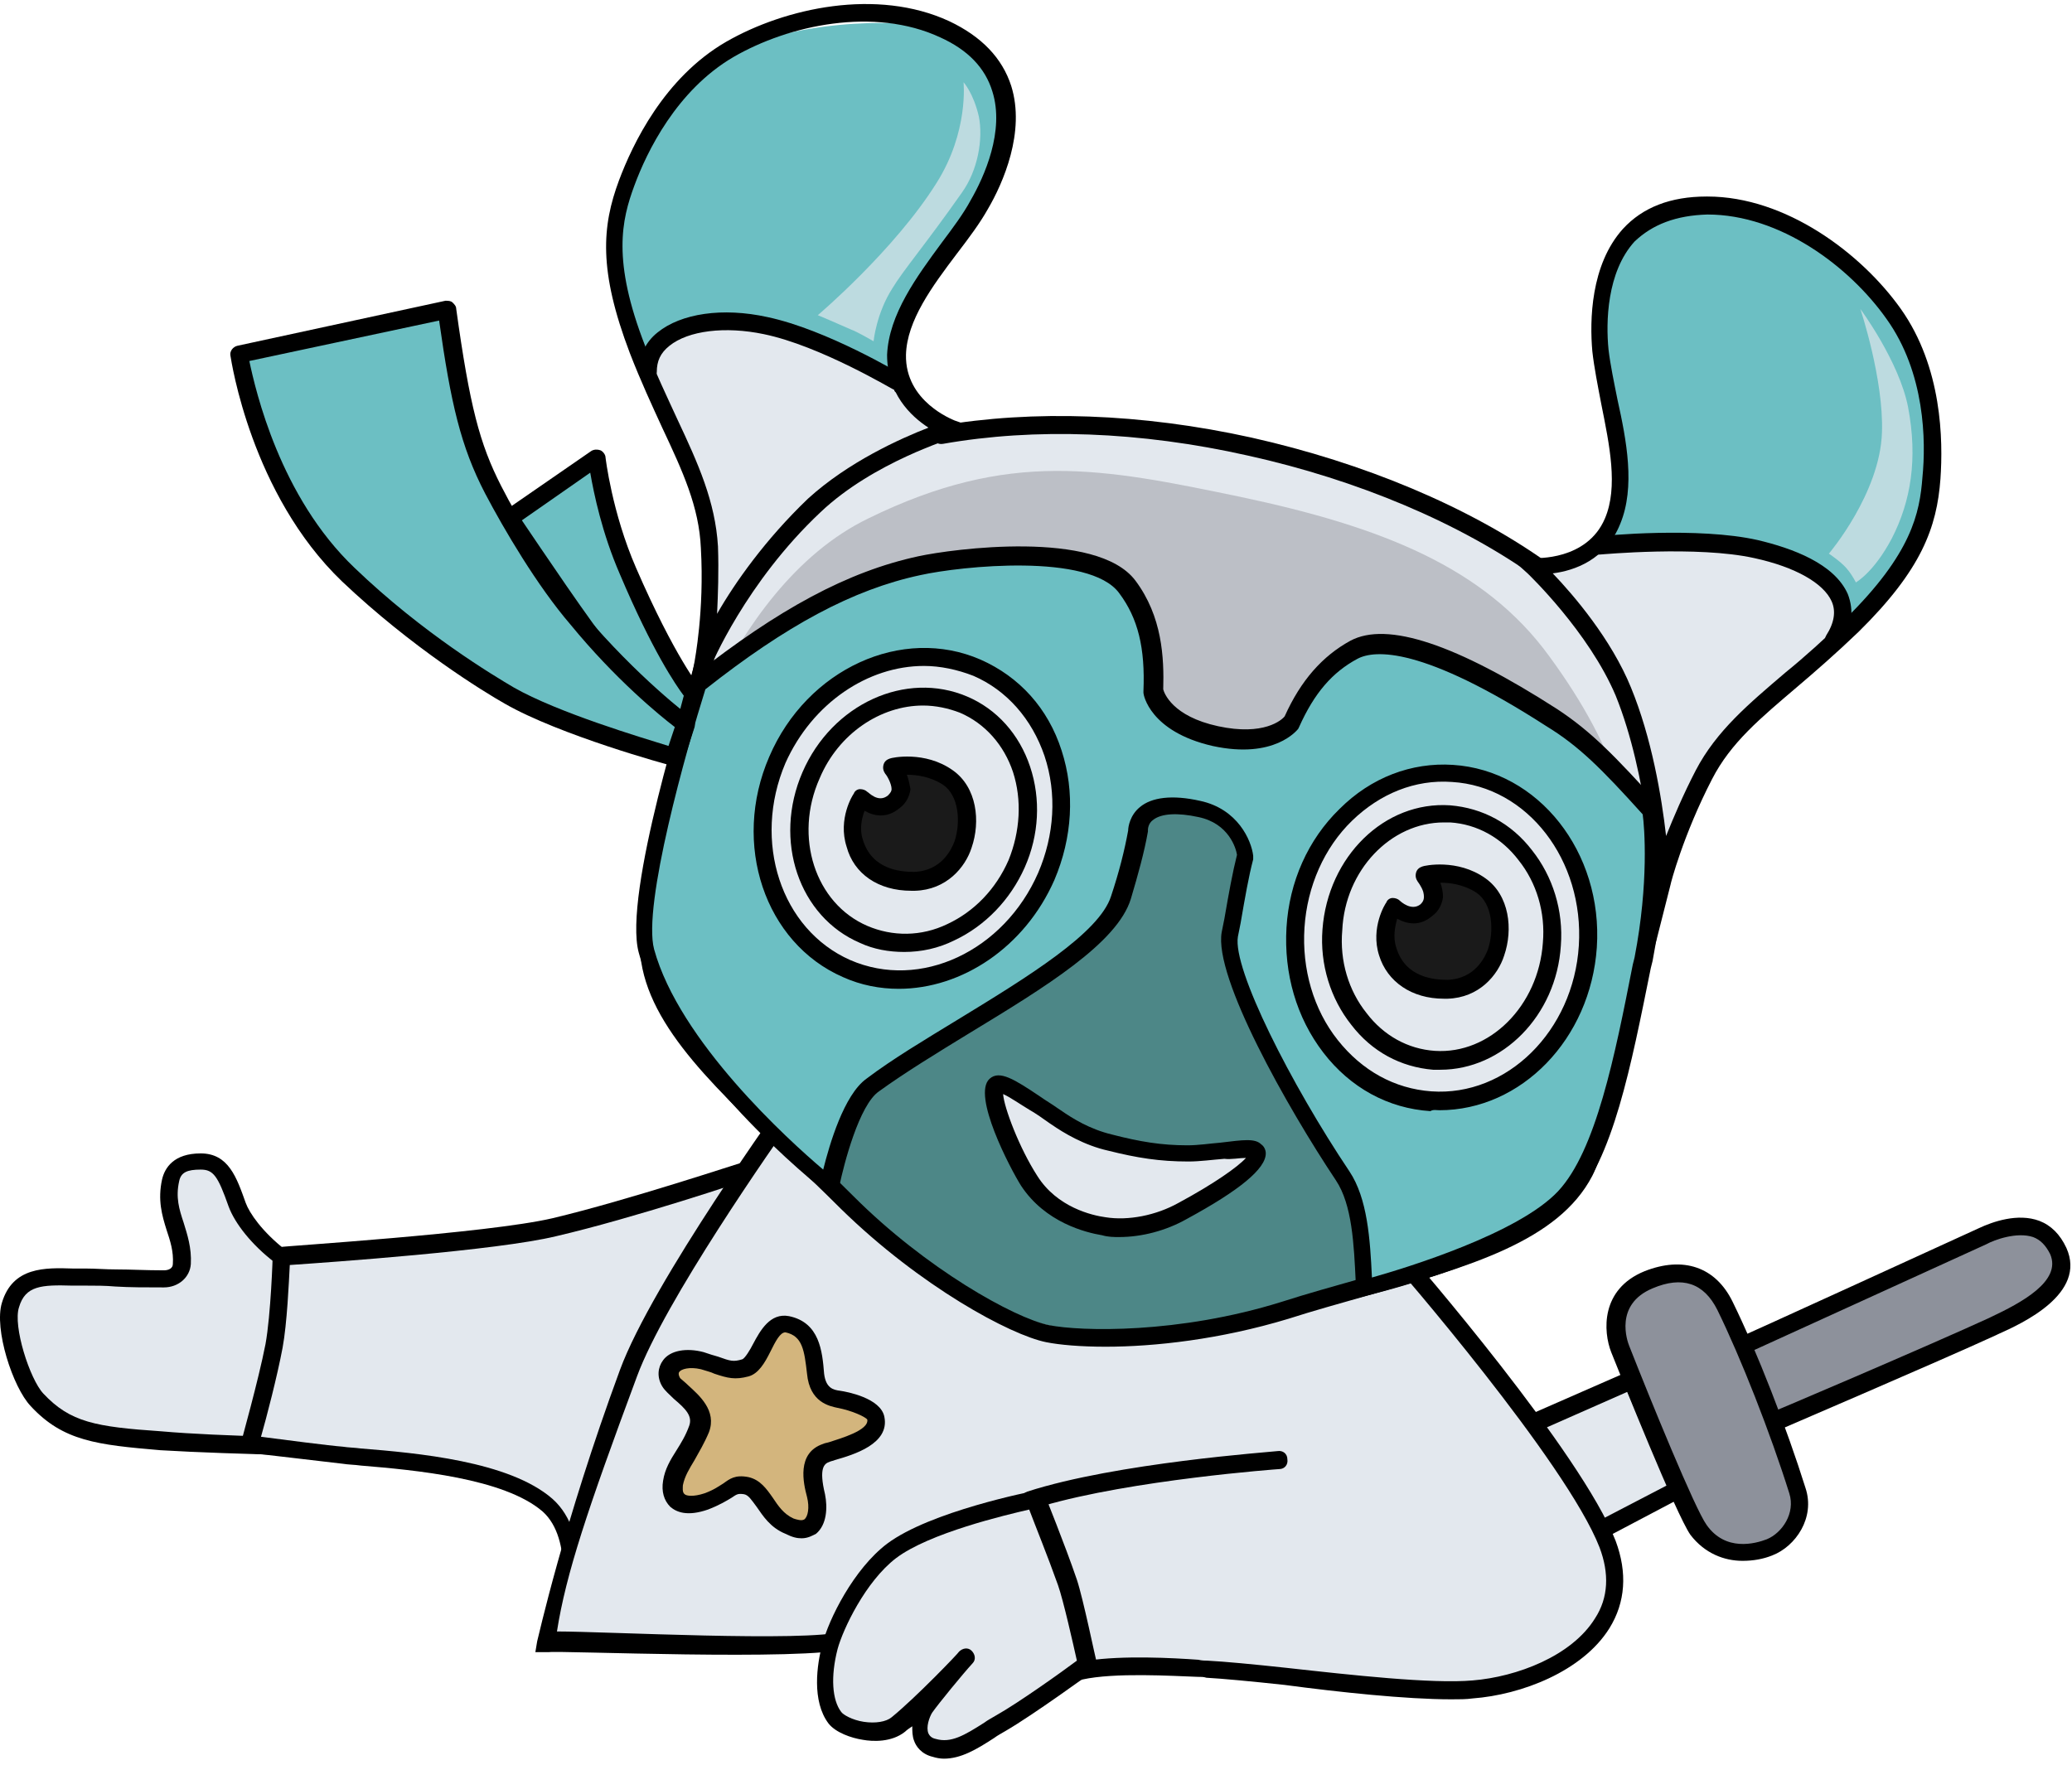<svg width="284" height="242" viewBox="0 0 284 242" fill="none" xmlns="http://www.w3.org/2000/svg">
<path d="M11.732 175.013C7.293 175.013 2.855 174.15 1.498 178.835C0.512 181.917 2.978 189.562 5.197 191.904C9.266 196.22 13.211 196.836 22.089 197.452C32.322 198.192 49.707 198.439 49.707 198.439L45.761 173.04C43.666 172.917 40.83 174.026 38.487 172.177C35.281 169.588 33.185 166.875 32.569 165.026C31.213 161.08 30.226 159.107 27.637 159.107C26.651 159.107 24.061 159.107 23.445 161.697C22.335 166.135 25.294 168.724 25.048 173.163C24.925 174.396 23.815 175.136 22.582 175.136C18.143 175.259 14.938 175.136 11.732 175.013Z" fill="#E3E8EE"/>
<path d="M49.583 199.674C49.953 199.674 50.323 199.55 50.569 199.304C50.816 199.057 50.939 198.687 50.816 198.318L46.87 172.919C46.747 172.302 46.254 171.932 45.761 171.932C45.144 171.932 44.404 171.932 43.665 172.055C42.062 172.179 40.459 172.425 39.226 171.439C35.897 168.85 34.171 166.261 33.678 164.904C32.445 161.452 31.335 158.123 27.513 158.123C23.814 158.123 22.581 160.096 22.211 161.699C21.595 164.534 22.211 166.63 22.828 168.603C23.321 170.083 23.814 171.562 23.691 173.288C23.691 173.905 23.074 174.152 22.458 174.152C19.992 174.152 17.896 174.028 15.923 174.028C14.444 174.028 13.087 173.905 11.731 173.905C11.115 173.905 10.498 173.905 10.005 173.905C6.183 173.782 1.744 173.658 0.265 178.59C-0.845 182.166 1.744 190.18 4.21 192.769C8.649 197.578 13.334 198.071 21.965 198.811C32.075 199.427 49.46 199.674 49.583 199.674ZM44.651 174.398L48.227 197.208C43.788 197.085 30.472 196.961 22.088 196.221C13.087 195.605 9.635 194.989 5.936 191.043C4.087 189.07 1.744 181.796 2.607 179.207C3.47 176.248 5.69 176.124 9.882 176.248C10.498 176.248 11.115 176.248 11.731 176.248C13.087 176.248 14.444 176.248 15.8 176.371C17.773 176.494 19.992 176.494 22.458 176.494C24.431 176.494 26.033 175.138 26.157 173.288C26.28 171.069 25.663 169.22 25.17 167.617C24.554 165.767 24.061 164.165 24.554 161.945C24.8 160.712 25.663 160.342 27.513 160.342C29.239 160.342 29.856 161.205 31.335 165.398C32.198 167.74 34.541 170.699 37.623 173.042C39.596 174.645 41.939 174.398 43.788 174.152C44.158 174.398 44.404 174.398 44.651 174.398Z" fill="black"/>
<path d="M102.107 160.6C102.107 160.6 86.572 165.778 75.969 168.367C66.845 170.463 38.487 172.313 38.487 172.313C38.487 172.313 38.24 180.327 37.5 184.642C36.514 189.821 34.171 198.205 34.171 198.205C34.171 198.205 44.651 199.438 46.871 199.684C53.899 200.424 68.694 201.164 74.982 206.589C79.914 210.904 77.818 220.768 77.818 220.768" fill="#E3E8EE"/>
<path d="M78.927 220.892C79.051 220.522 81.147 210.288 75.722 205.48C69.803 200.301 57.104 199.192 49.459 198.575C48.596 198.452 47.733 198.452 46.994 198.329C45.267 198.205 38.609 197.342 35.774 196.972C36.514 194.383 37.993 188.712 38.733 184.766C39.349 181.437 39.596 175.766 39.719 173.423C45.144 173.053 68.077 171.45 76.215 169.477C86.818 167.012 102.354 161.833 102.477 161.71L101.737 159.367C101.614 159.367 86.079 164.546 75.722 167.012C66.721 169.108 38.733 170.834 38.486 170.957L37.377 171.08V172.19C37.377 172.313 37.13 180.204 36.39 184.273C35.404 189.328 33.061 197.589 33.061 197.712L32.691 199.068L34.171 199.192C34.541 199.192 44.774 200.425 46.994 200.671C47.733 200.795 48.596 200.795 49.459 200.918C56.857 201.534 69.064 202.644 74.365 207.206C78.681 211.028 76.831 220.152 76.831 220.152L78.927 220.892Z" fill="black"/>
<path d="M109.135 150.47C109.135 150.47 90.641 176.239 86.202 188.322C78.434 209.528 75.352 224.898 75.352 224.898C75.352 224.898 107.162 226.624 113.204 224.898C118.875 223.295 143.904 227.9 143.904 227.9L198.771 226.05C198.771 226.05 194.456 172.54 190.757 170.074C187.181 167.608 156.604 174.512 143.411 172.047C130.218 169.581 109.135 150.47 109.135 150.47Z" fill="#E3E8EE"/>
<path d="M73.38 226.497H75.229C76.462 226.25 110.245 227.73 116.286 226.003C121.588 224.524 141.685 229.868 144.028 229.252L200.004 227.402L199.881 226.169C198.525 209.894 195.073 171.796 191.374 169.207C189.401 167.85 183.729 168.467 172.879 169.7C162.892 170.809 150.563 172.289 143.535 170.933C130.712 168.59 110.245 149.726 109.998 149.603L109.012 148.616L108.149 149.726C107.409 150.836 89.408 175.741 84.969 187.824C77.202 208.908 73.749 224.647 73.626 225.017L73.38 226.497ZM197.292 224.936L143.535 226.786H143.412C143.165 226.909 121.095 222.058 115.547 223.661C110.492 225.14 82.997 223.661 76.339 223.661C77.572 215.77 80.531 206.935 87.312 188.687C91.134 178.331 105.806 157.37 109.382 152.315C113.821 156.261 131.205 171.179 143.165 173.399C150.563 174.755 162.646 173.399 173.249 172.166C180.154 171.303 188.784 170.316 190.141 171.179C191.867 173.275 195.196 199.907 197.292 224.936Z" fill="black"/>
<path d="M209.99 195.127L223.799 189.086L229.964 204.128L219.853 209.553" fill="#E3E8EE"/>
<path d="M220.346 210.658L231.566 204.74L224.415 187.479L209.496 194.013L210.483 196.356L223.059 190.808L228.484 203.63L219.237 208.439L220.346 210.658Z" fill="black"/>
<path d="M238.472 185.006C238.472 185.006 268.68 171.197 272.009 169.717C274.351 168.607 280.023 166.635 282.366 171.69C284.708 177.115 276.201 180.69 273.242 182.047C265.351 185.622 242.171 195.486 242.171 195.486" fill="#8D919B"/>
<path d="M242.541 196.594C242.787 196.47 265.844 186.607 273.611 183.031L273.858 182.908C277.187 181.428 286.064 177.359 283.228 171.071C282.365 169.222 281.132 167.989 279.529 167.372C276.57 166.263 273.118 167.496 271.269 168.359C268.063 169.838 238.102 183.524 237.732 183.647L238.718 185.867C238.965 185.743 269.049 172.058 272.255 170.578C273.365 169.962 276.447 168.852 278.666 169.592C279.653 169.962 280.392 170.701 281.009 171.934C282.612 175.633 277.063 178.592 272.871 180.565L272.625 180.688C264.857 184.264 241.801 194.128 241.554 194.128L242.541 196.594Z" fill="black"/>
<path d="M174.976 200.288C174.976 200.288 153.276 201.768 140.947 205.837C140.947 205.837 142.426 209.535 144.399 215.207C146.248 220.632 147.851 229.263 147.851 229.263C153.153 228.03 162.647 228.77 165.113 228.893C171.894 229.263 193.224 232.345 201.731 231.605C211.965 230.742 224.911 223.714 220.226 211.631C215.541 199.548 191.621 172.177 191.621 172.177" fill="#E3E8EE"/>
<path d="M198.894 232.964C200.004 232.964 200.99 232.964 201.853 232.841C208.511 232.347 216.895 229.142 220.594 223.224C222.813 219.648 223.06 215.579 221.457 211.264C216.772 199.181 193.716 172.549 192.729 171.439C192.236 170.946 191.496 170.823 191.003 171.316C190.51 171.809 190.387 172.549 190.88 173.042C191.126 173.289 214.676 200.414 219.238 212.127C220.594 215.702 220.471 219.031 218.621 221.867C215.416 227.046 207.895 229.881 201.853 230.375C196.305 230.868 185.208 229.635 176.331 228.649C171.769 228.155 167.823 227.785 165.481 227.662C165.234 227.662 164.741 227.662 164.248 227.539C160.796 227.292 153.891 226.922 149.083 227.662C148.589 225.073 147.356 218.908 145.877 214.593C144.644 210.894 143.534 207.935 142.918 206.455C155.124 202.88 175.221 201.4 175.345 201.4C176.084 201.4 176.578 200.784 176.454 200.044C176.454 199.304 175.838 198.811 175.098 198.934C174.235 199.058 153.028 200.537 140.822 204.483C140.452 204.606 140.205 204.852 140.082 205.099C139.959 205.469 139.959 205.715 140.082 206.085C140.082 206.085 141.561 209.784 143.534 215.333C145.384 220.634 146.863 229.142 146.863 229.265C146.863 229.635 147.11 229.881 147.356 230.128C147.603 230.375 147.973 230.375 148.343 230.251C152.781 229.265 160.672 229.758 164.125 229.881C164.618 229.881 164.988 229.881 165.358 230.005C167.577 230.128 171.522 230.498 176.084 230.991C183.482 231.978 192.729 232.964 198.894 232.964Z" fill="black"/>
<path d="M236.5 178.961C234.527 174.892 230.828 173.413 226.019 175.385C220.718 177.605 221.211 182.66 222.074 184.879C223.184 187.592 230.828 206.949 232.801 209.662C235.39 213.36 239.459 213.237 242.541 212.004C245.377 210.895 247.473 207.566 246.363 204.237C243.651 195.483 239.459 185.126 236.5 178.961Z" fill="#8D919B"/>
<path d="M238.843 213.979C240.322 213.979 241.678 213.732 242.911 213.239C246.117 212.006 248.83 208.061 247.473 203.992C244.884 195.731 240.815 185.251 237.486 178.47C235.144 173.661 230.705 172.181 225.403 174.277C219.362 176.743 219.732 182.538 220.841 185.374C222.321 189.073 229.719 207.567 231.691 210.403C233.664 212.992 236.377 213.979 238.843 213.979ZM235.39 179.579C238.596 186.114 242.665 196.471 245.254 204.732C246.117 207.444 244.268 210.157 242.172 211.02C240.569 211.636 236.5 212.746 233.911 209.047C232.308 206.828 226.266 192.032 223.307 184.511C223.061 183.895 221.211 178.839 226.513 176.62C230.582 174.894 233.541 175.88 235.39 179.579Z" fill="black"/>
<path d="M96.68 104.117C96.68 104.117 100.132 79.211 96.064 69.101C91.995 58.867 88.296 48.88 87.926 45.798C86.94 37.414 110.243 33.715 115.791 39.757C121.339 45.921 125.038 57.634 128.984 59.73C131.203 60.84 146.122 58.128 158.328 59.114C176.329 60.593 202.961 71.074 208.633 76.869C214.304 82.663 224.538 68.608 225.401 67.005C226.264 65.402 244.635 73.54 250.43 77.978C252.156 79.335 254.869 82.91 251.663 86.116C241.429 96.103 230.703 106.829 229.716 115.337C229.47 117.926 226.017 125.077 223.675 124.337C218.99 122.735 212.948 109.419 205.92 105.35C195.193 98.939 96.68 104.117 96.68 104.117Z" fill="#E3E8EE"/>
<path d="M220.593 74.895C220.593 74.895 222.566 71.566 221.949 65.278C221.333 57.757 218.251 46.784 219.73 40.126C222.319 28.043 232.183 25.207 241.06 29.276C249.938 33.344 262.267 41.728 263.254 53.195C263.747 58.62 264.487 66.388 262.637 72.059C260.541 78.471 255.609 83.772 254.13 85.005C254.13 85.005 246.979 75.635 240.814 75.018C234.772 74.525 220.593 74.895 220.593 74.895Z" fill="#6CBFC3"/>
<path d="M91.504 111.522C91.504 111.522 98.901 80.821 118.999 71.081C138.356 61.587 151.055 64.176 170.043 68.122C189.277 72.19 203.456 77.739 212.334 89.945C222.197 103.384 223.8 112.755 224.786 121.879C226.266 135.565 221.334 147.401 218.252 151.963C216.279 154.799 202.593 157.881 198.771 158.991C187.551 162.073 144.398 156.278 125.163 147.771C105.929 139.263 92.49 132.975 90.641 125.578C88.791 118.18 91.504 111.522 91.504 111.522Z" fill="#BCBFC6"/>
<g opacity="0.68">
<path d="M250.678 75.898C250.678 75.898 257.706 67.637 257.953 59.253C258.2 51.978 254.994 42.361 254.994 42.361C254.994 42.361 260.296 49.513 261.529 55.801C262.885 62.952 261.898 68.747 259.309 73.802C256.843 78.487 254.377 79.843 254.377 79.843C254.377 79.843 253.884 78.857 253.268 78.117C252.528 77.131 250.678 75.898 250.678 75.898Z" fill="#E3E8EE"/>
</g>
<path d="M121.589 52.087C121.589 52.087 122.575 47.525 124.301 42.963C127.014 35.935 135.028 27.675 136.507 21.14C139.097 9.057 130.836 3.262 120.972 3.139C111.108 3.139 96.436 5.481 90.765 15.592C88.052 20.277 84.107 27.058 83.49 32.976C82.627 39.634 86.942 47.525 87.682 49.251C87.682 49.251 95.82 42.224 105.19 44.813C111.232 46.416 121.589 52.087 121.589 52.087Z" fill="#6CBFC3"/>
<path d="M90.269 120.279C90.269 120.279 102.105 131.129 111.599 132.485C117.024 133.225 131.573 130.019 137.491 124.101C143.41 118.183 142.3 114.73 148.835 109.675C155.369 104.62 161.534 106.346 165.603 107.333C169.672 108.319 175.097 110.045 177.439 116.457C179.782 122.868 177.562 135.074 183.481 140.376C187.18 143.705 195.194 150.486 202.468 151.103C209.743 151.719 218.743 150.24 218.743 150.24C218.743 150.24 220.223 158.624 215.044 163.802C209.866 168.981 195.07 174.282 185.207 176.995C175.343 179.707 159.191 184.269 145.506 182.05C131.82 179.831 117.024 165.035 113.079 161.583C109.133 158.254 94.338 141.979 91.255 134.951C88.173 127.923 90.269 120.279 90.269 120.279Z" fill="#4D8787"/>
<path d="M151.547 184.624C158.205 184.624 167.206 183.637 176.576 180.802C180.028 179.692 183.604 178.706 187.056 177.719C201.359 173.651 213.565 170.198 218.25 161.198C220.716 156.389 224.415 139.498 229.223 115.701L226.757 115.208C222.689 135.675 218.497 155.279 215.907 160.088C211.715 168.225 199.879 171.554 186.193 175.377C182.741 176.363 179.165 177.349 175.713 178.459C161.534 182.898 148.095 182.528 143.779 181.665C138.971 180.678 126.888 173.897 117.024 164.033C114.435 161.444 111.722 158.855 109.133 156.389C98.776 146.525 89.899 138.141 90.022 129.017C90.146 118.044 93.598 105.838 95.324 99.303L95.817 97.7C96.31 96.097 96.927 93.878 97.667 91.165C98.16 89.316 98.776 87.343 99.393 85.247L97.05 84.631C96.434 86.727 95.817 88.7 95.324 90.549C94.584 93.138 93.968 95.481 93.475 97.084L93.105 98.687C91.255 105.345 87.803 117.797 87.68 129.017C87.556 139.251 96.804 148.005 107.53 158.239C110.12 160.704 112.709 163.17 115.298 165.76C126.148 176.363 138.478 183.021 143.409 184.007C145.259 184.377 148.095 184.624 151.547 184.624Z" fill="black"/>
<path d="M209.622 152.584C213.321 152.584 217.02 152.214 220.719 151.474L220.225 149.008C216.65 149.748 213.074 150.118 209.499 150.118C199.635 150.118 186.442 144.693 182.497 135.939C181.51 133.72 181.264 130.637 180.894 127.432C180.154 119.171 179.291 109.061 165.605 105.732C150.81 102.156 145.385 110.54 141.069 117.198C139.343 119.911 137.74 122.376 135.768 123.733C127.383 129.651 112.095 132.733 104.081 128.171C98.409 124.842 92.491 119.048 90.888 117.321L89.162 119.047C90.888 120.774 96.929 126.938 102.848 130.391C111.848 135.569 128.247 132.24 137.247 125.829C139.59 124.103 141.316 121.39 143.165 118.554C147.481 111.896 151.919 104.868 164.989 108.074C176.948 110.91 177.688 119.417 178.428 127.678C178.798 131.131 179.044 134.336 180.154 136.925C184.593 146.666 198.525 152.461 209.375 152.584C209.499 152.584 209.622 152.584 209.622 152.584Z" fill="black"/>
<path d="M226.883 129.525L228.979 121.264C228.979 121.14 230.705 114.482 234.651 106.838C237.24 101.783 241.309 98.454 246.364 94.139C248.83 92.043 251.666 89.577 254.748 86.618C263.379 78.11 265.475 72.315 265.968 65.657C266.338 60.356 266.215 50.369 260.543 42.354C255.118 34.71 244.761 26.942 234.034 26.942H233.911C228.979 26.942 225.157 28.422 222.445 31.381C218.006 36.313 217.883 43.957 218.253 48.149C218.499 50.369 218.992 52.834 219.486 55.424C220.595 60.972 221.828 66.767 219.979 71.082C217.513 76.877 210.485 76.507 210.238 76.507L206.786 76.261L209.375 78.603C209.499 78.727 217.759 86.618 221.458 95.372C225.897 106.345 226.637 120.894 226.637 121.017L226.883 129.525ZM234.034 29.408C244.021 29.408 253.515 36.559 258.57 43.711C263.872 51.108 263.995 60.479 263.502 65.411C263.132 70.343 262.023 75.891 253.022 84.768C250.063 87.604 247.35 90.07 244.761 92.166C239.706 96.481 235.267 100.18 232.432 105.605C230.705 108.934 229.349 112.14 228.363 114.606C227.746 109.181 226.39 101.167 223.554 94.262C220.842 87.604 215.663 81.562 212.828 78.603C215.787 78.234 220.102 76.754 222.075 71.822C224.171 66.767 222.938 60.356 221.705 54.807C221.212 52.341 220.718 49.999 220.472 47.903C220.102 44.204 220.225 37.299 224.047 33.107C226.513 30.765 229.719 29.532 234.034 29.408C233.911 29.408 233.911 29.408 234.034 29.408Z" fill="black"/>
<path d="M251.297 89.086C251.667 89.086 252.161 88.839 252.407 88.469C253.887 86.004 254.133 83.661 253.27 81.442C251.421 77.249 245.626 75.153 240.941 74.044C232.803 72.194 219.61 73.427 219.117 73.551C218.501 73.674 217.884 74.167 218.008 74.907C218.131 75.523 218.624 76.14 219.364 76.017C219.487 76.017 232.68 74.784 240.447 76.51C246.119 77.743 249.941 79.962 251.051 82.428C251.667 83.784 251.421 85.387 250.311 87.113C249.941 87.73 250.188 88.469 250.681 88.839C250.928 89.086 251.051 89.086 251.297 89.086Z" fill="black"/>
<path d="M211.346 79.345C211.716 79.345 212.086 79.222 212.332 78.852C212.702 78.359 212.579 77.496 212.086 77.126C201.359 69.481 186.933 63.44 171.521 59.988C156.479 56.659 141.56 56.166 128.738 58.385C128.121 58.508 127.628 59.125 127.751 59.864C127.875 60.481 128.491 60.974 129.231 60.851C141.807 58.631 156.233 59.125 171.028 62.453C186.07 65.782 200.126 71.701 210.606 79.222C210.853 79.222 211.099 79.345 211.346 79.345Z" fill="black"/>
<path d="M92.861 102.646L97.423 91.426C97.423 91.303 102.231 79.836 112.465 70.219C119.739 63.315 130.589 60.109 130.712 59.986L134.288 58.876L130.836 57.643C130.589 57.52 124.054 55.054 124.178 48.642C124.301 43.957 127.753 39.272 131.206 34.71C132.809 32.614 134.288 30.641 135.398 28.669C137.494 25.093 140.576 18.065 138.603 11.777C137.37 7.955 134.535 4.996 130.096 2.9C120.232 -1.662 107.656 1.05 99.519 5.735C91.011 10.667 86.696 19.791 84.846 24.723C82.504 31.011 82.011 37.053 86.326 48.396C87.805 52.218 89.408 55.67 90.765 58.629C93.6 64.671 95.82 69.48 96.066 75.151C96.559 83.782 95.203 90.563 95.203 90.686L92.861 102.646ZM127.26 58.629C123.438 60.109 116.287 63.315 110.739 68.37C104.944 73.918 100.752 79.836 98.286 84.152C98.409 81.562 98.532 78.357 98.409 74.904C98.039 68.74 95.696 63.561 92.861 57.52C91.504 54.561 89.901 51.232 88.422 47.41C83.86 35.696 85.216 30.148 86.942 25.463C88.669 20.778 92.737 12.393 100.505 7.832C108.149 3.393 119.862 0.927 128.863 5.119C132.685 6.845 135.028 9.311 136.014 12.517C137.74 17.942 134.905 24.23 133.055 27.436C132.069 29.285 130.589 31.258 129.11 33.23C125.657 37.916 121.835 43.094 121.589 48.642C121.589 53.944 124.794 57.027 127.26 58.629Z" fill="black"/>
<path d="M123.067 53.824C123.437 53.824 123.931 53.578 124.177 53.208C124.547 52.591 124.3 51.852 123.807 51.482C123.437 51.235 113.327 45.194 105.19 43.468C99.025 42.111 93.353 42.974 90.147 45.563C88.421 46.92 87.558 48.892 87.558 50.989C87.558 51.605 88.175 52.221 88.791 52.221C89.531 52.221 90.024 51.605 90.024 50.989C90.024 49.509 90.517 48.399 91.75 47.413C94.34 45.317 99.395 44.7 104.696 45.81C112.464 47.413 122.451 53.455 122.574 53.455C122.574 53.701 122.821 53.824 123.067 53.824Z" fill="black"/>
<g opacity="0.68">
<path d="M112.093 43.207C112.093 43.207 122.573 34.33 128.368 25.083C132.807 18.055 132.067 11.273 132.067 11.273C132.067 11.273 133.423 12.753 134.163 15.959C134.779 19.041 134.04 23.356 131.82 26.439C126.888 33.467 123.806 37.042 122.326 39.508C120.107 42.961 119.737 46.783 119.737 46.783C119.737 46.783 117.395 45.426 116.655 45.18C115.299 44.563 112.093 43.207 112.093 43.207Z" fill="#E3E8EE"/>
</g>
<path d="M170.537 117.438C169.797 120.274 169.304 123.726 168.441 128.165C167.454 133.466 176.825 150.605 183.853 161.208C186.442 165.03 186.565 171.072 186.812 176.743C186.812 176.743 207.525 171.442 214.307 164.167C219.855 158.126 222.444 144.81 225.033 131.494C227.376 119.534 226.143 111.15 226.143 111.15C220.102 104.369 217.019 101.286 212.457 98.327C207.772 95.245 192.113 85.381 185.332 89.08C181.14 91.299 178.674 94.998 176.701 99.067C176.701 99.067 174.112 102.642 166.221 100.916C158.33 99.19 157.714 94.751 157.714 94.751C157.96 89.696 157.344 84.764 154.138 80.449C149.453 74.284 131.205 76.38 125.657 77.613C116.656 79.586 107.409 84.271 95.449 93.765C95.449 93.765 86.202 122.616 88.298 130.507C92.614 146.043 113.451 162.564 113.451 162.564C113.451 162.564 115.67 151.468 119.369 148.878C130.835 140.494 150.933 131.247 153.398 123.233C154.508 119.657 155.248 116.698 155.741 114.109C155.741 114.109 155.618 109.177 164.125 111.15C169.92 112.136 170.537 117.438 170.537 117.438Z" fill="#6CBFC3"/>
<path d="M185.824 178L187.304 177.63C188.167 177.384 208.511 172.549 215.416 165.028C221.087 158.986 223.553 146.163 226.266 132.724L226.512 131.738C228.855 119.655 227.745 111.271 227.622 110.901V110.531L227.375 110.284C221.334 103.626 218.128 100.297 213.443 97.215C199.634 88.338 190.14 85.132 185.085 87.844C181.263 89.94 178.303 93.269 176.084 98.201C175.714 98.694 173.248 100.914 166.96 99.558C160.672 98.201 159.562 94.996 159.439 94.502C159.562 90.187 159.316 84.515 155.617 79.584C150.315 72.556 130.465 75.268 125.903 76.255C116.162 78.351 106.669 83.529 95.079 92.653L94.832 92.9L94.709 93.269C94.339 94.502 85.338 122.614 87.558 130.628C91.873 146.41 112.217 162.685 113.08 163.301L114.683 164.534L115.053 162.562C115.669 159.603 117.765 151.465 120.478 149.616C124.053 147.026 128.492 144.314 132.931 141.601C143.287 135.313 153.151 129.272 155 123.23C155.987 119.901 156.85 116.819 157.343 113.983V113.86V113.737C157.343 113.737 157.343 112.873 158.083 112.38C159.193 111.517 161.412 111.394 164.248 112.01C168.44 112.873 169.426 116.326 169.549 117.189C168.933 119.655 168.44 122.367 167.823 125.943L167.453 127.792C166.344 133.957 176.454 151.835 183.112 161.822C185.331 165.151 185.578 170.576 185.824 175.754V178ZM225.156 111.64C225.402 113.367 226.019 121.011 224.046 131.245L223.8 132.231C221.334 144.807 218.744 157.753 213.566 163.301C208.141 169.096 192.852 173.782 188.044 175.138C187.797 169.836 187.427 164.288 184.961 160.589C176.947 148.629 168.933 132.847 169.673 128.409L170.043 126.559C170.659 122.984 171.152 120.148 171.769 117.805V117.559V117.312C171.522 115.216 169.673 110.901 164.494 109.791C160.672 108.928 157.836 109.298 156.233 110.654C154.877 111.764 154.631 113.367 154.631 113.86C154.137 116.572 153.398 119.531 152.288 122.86C150.685 127.916 140.821 133.957 131.328 139.752C126.889 142.464 122.327 145.177 118.752 147.889C115.669 150.109 113.696 156.89 112.833 160.342C108.025 156.274 93.106 142.711 89.654 130.135C88.051 124.093 94.092 102.763 96.681 94.502C107.778 85.748 116.902 80.817 126.149 78.844C131.698 77.611 149.329 75.761 153.398 81.31C155.987 84.762 156.973 88.831 156.727 94.749V94.872V94.996C156.727 95.242 157.59 100.297 166.22 102.27C174.728 104.119 177.81 100.051 177.934 99.927L178.057 99.681C180.153 94.996 182.619 92.16 186.071 90.31C188.414 89.077 194.948 88.584 211.963 99.558C216.402 102.27 219.484 105.352 225.156 111.64Z" fill="black"/>
<path d="M116.077 132.851C105.894 128.435 101.659 115.587 106.617 104.155C111.576 92.723 123.85 87.036 134.033 91.453C144.215 95.869 148.45 108.717 143.492 120.149C138.534 131.581 126.259 137.268 116.077 132.851Z" fill="#E3E8EE"/>
<path d="M123.19 135.559C131.821 135.559 140.452 129.887 144.52 120.64C146.986 114.845 147.356 108.557 145.507 102.885C143.657 97.09 139.712 92.775 134.41 90.432C123.683 85.747 110.614 91.665 105.435 103.748C100.257 115.708 104.819 129.271 115.546 133.956C118.012 135.065 120.601 135.559 123.19 135.559ZM126.642 91.295C128.862 91.295 131.204 91.789 133.424 92.652C137.986 94.624 141.438 98.57 143.164 103.625C144.89 108.803 144.52 114.475 142.301 119.653C137.616 130.38 126.149 135.805 116.532 131.613C107.038 127.421 103.093 115.338 107.655 104.611C111.354 96.35 118.998 91.295 126.642 91.295Z" fill="black"/>
<path d="M118.348 128.082C110.602 124.723 107.375 114.96 111.141 106.276C114.907 97.593 124.24 93.278 131.986 96.637C139.733 99.997 142.959 109.76 139.193 118.443C135.427 127.127 126.094 131.442 118.348 128.082Z" fill="#E3E8EE"/>
<path d="M123.932 130.506C126.275 130.506 128.617 130.013 130.837 128.903C135.029 126.93 138.481 123.355 140.454 118.916C142.426 114.477 142.673 109.545 141.193 105.107C139.714 100.668 136.631 97.216 132.563 95.49C124.179 91.914 114.068 96.476 110 105.847C105.931 115.217 109.506 125.697 117.89 129.273C119.74 130.136 121.836 130.506 123.932 130.506ZM126.521 96.723C128.247 96.723 129.973 97.093 131.576 97.709C135.029 99.189 137.618 102.148 138.851 105.847C140.084 109.669 139.837 113.984 138.234 117.93C136.508 121.875 133.549 124.957 129.85 126.684C126.275 128.41 122.329 128.41 118.877 126.93C111.726 123.848 108.767 114.724 112.342 106.71C114.931 100.545 120.726 96.723 126.521 96.723Z" fill="black"/>
<path d="M196.182 150.939C185.106 150.214 176.787 139.545 177.601 127.11C178.415 114.675 188.054 105.182 199.131 105.907C210.207 106.633 218.525 117.301 217.711 129.736C216.897 142.172 207.258 151.664 196.182 150.939Z" fill="#E3E8EE"/>
<path d="M197.293 152.204C208.513 152.204 218.007 142.463 218.87 129.887C219.733 116.818 210.856 105.598 199.142 104.858C193.471 104.488 187.922 106.584 183.607 110.9C179.292 115.092 176.703 120.887 176.333 127.175C175.963 133.463 177.689 139.504 181.388 144.313C185.087 149.121 190.265 151.957 196.06 152.327C196.43 152.08 196.923 152.204 197.293 152.204ZM216.404 129.641C215.664 141.354 206.54 150.354 196.183 149.615C191.128 149.245 186.69 146.779 183.361 142.587C180.032 138.395 178.429 132.846 178.799 127.175C179.168 121.503 181.511 116.201 185.333 112.502C189.155 108.804 193.964 106.831 199.019 107.201C209.376 107.817 217.144 117.927 216.404 129.641Z" fill="black"/>
<path d="M196.55 145.391C188.259 144.848 182.033 136.862 182.643 127.552C183.252 118.243 190.467 111.136 198.757 111.679C207.047 112.222 213.273 120.209 212.664 129.518C212.054 138.828 204.84 145.934 196.55 145.391Z" fill="#E3E8EE"/>
<path d="M197.417 146.654C205.924 146.654 213.322 139.256 213.939 129.639C214.309 124.831 212.829 120.145 209.993 116.57C207.157 112.871 203.212 110.775 198.773 110.405C189.773 109.788 182.005 117.433 181.265 127.42C180.895 132.228 182.375 136.914 185.211 140.489C188.047 144.188 191.992 146.284 196.431 146.654C196.801 146.654 197.17 146.654 197.417 146.654ZM197.91 112.748C198.157 112.748 198.403 112.748 198.773 112.748C202.472 112.994 205.801 114.844 208.144 117.926C210.61 121.008 211.843 125.077 211.473 129.269C210.856 137.9 204.198 144.558 196.677 144.065C192.978 143.818 189.649 141.969 187.307 138.886C184.841 135.804 183.608 131.735 183.978 127.543C184.348 119.282 190.636 112.748 197.91 112.748Z" fill="black"/>
<path d="M95.079 95.126C95.079 95.126 91.626 91.058 86.078 78.482C82.626 70.591 81.763 62.946 81.763 62.946L69.803 71.207C69.803 71.207 79.79 86.373 82.872 89.825C87.681 95.25 93.846 99.319 93.846 99.319L95.079 95.126Z" fill="#6CBFC3"/>
<path d="M93.971 100.556C94.094 100.556 94.217 100.556 94.341 100.433C94.71 100.309 94.957 99.939 95.08 99.57L96.19 95.377C96.313 95.008 96.19 94.514 95.943 94.268C95.943 94.268 92.491 90.076 87.189 77.87C83.86 70.225 82.997 62.704 82.997 62.704C82.997 62.334 82.627 61.841 82.257 61.718C81.888 61.594 81.394 61.594 81.025 61.841L69.065 70.102C68.572 70.472 68.325 71.212 68.695 71.828C69.065 72.444 78.805 87.117 81.888 90.569C86.696 95.994 92.861 100.186 93.108 100.309C93.477 100.433 93.724 100.556 93.971 100.556ZM93.724 95.377L93.231 97.227C91.135 95.747 87.189 92.542 83.86 88.843C81.394 86.007 73.873 74.787 71.531 71.335L80.901 64.8C81.394 67.636 82.504 73.061 84.97 78.733C89.409 89.213 92.614 93.898 93.724 95.377Z" fill="black"/>
<path d="M67.586 67.123C64.38 60.958 63.147 55.41 61.298 42.464L32.817 48.629C32.817 48.629 35.406 67 47.736 78.836C56.243 86.974 65.243 92.769 69.805 95.358C77.203 99.55 92.369 103.742 92.369 103.742L93.848 99.18C93.848 99.18 86.45 93.632 79.053 84.878C74.244 79.329 69.682 71.438 67.586 67.123Z" fill="#6CBFC3"/>
<path d="M92.493 105.099C92.986 105.099 93.479 104.729 93.725 104.236L95.205 99.674C95.328 99.18 95.205 98.564 94.712 98.317C94.589 98.317 87.314 92.769 80.04 84.138C75.601 78.96 71.162 71.439 68.696 66.63C65.737 60.836 64.381 55.657 62.532 42.341C62.532 41.971 62.285 41.725 62.038 41.478C61.792 41.231 61.422 41.231 61.052 41.231L32.571 47.396C31.954 47.52 31.461 48.136 31.584 48.752C31.708 49.492 34.42 67.74 46.873 79.7C56.49 88.824 66.354 94.865 69.19 96.468C76.711 100.783 91.506 104.852 92.123 104.975C92.246 105.099 92.369 105.099 92.493 105.099ZM92.493 99.674L91.629 102.263C88.054 101.153 76.464 97.701 70.423 94.249C67.71 92.646 57.97 86.851 48.599 77.85C38.366 68.11 35.037 53.561 34.174 49.492L60.189 43.944C61.792 55.287 63.148 61.205 66.477 67.617C69.066 72.549 73.628 80.316 78.19 85.618C84.355 93.139 90.397 98.071 92.493 99.674Z" fill="black"/>
<path d="M141.932 205.596C141.932 205.596 127.876 208.308 122.204 212.624C117.766 216.076 114.437 222.734 113.697 225.816C112.957 228.775 112.464 233.214 114.437 235.557C115.67 237.036 120.725 238.392 123.191 236.543C126.643 233.83 132.561 227.419 132.561 227.419C132.561 227.419 127.999 232.598 127.013 234.324C126.273 235.433 125.164 239.009 128.123 239.749C131.082 240.488 133.548 238.639 137.247 236.296C141.069 234.077 149.083 228.159 149.083 228.159C149.083 228.159 147.234 219.528 146.37 216.939C144.644 211.76 141.932 205.596 141.932 205.596Z" fill="#E3E8EE"/>
<path d="M129.356 241.101C131.698 241.101 133.794 239.868 136.26 238.265C136.754 237.895 137.247 237.649 137.863 237.279C141.685 235.06 149.453 229.388 149.823 229.141C150.193 228.895 150.439 228.402 150.316 227.908C150.193 227.538 148.467 219.154 147.604 216.565C145.877 211.51 143.288 205.222 143.288 205.099C143.042 204.605 142.548 204.236 141.932 204.359C141.315 204.482 127.506 207.195 121.588 211.633C117.026 215.086 113.574 221.99 112.711 225.442C111.971 228.155 111.231 233.21 113.574 236.293C114.56 237.525 116.656 238.265 118.259 238.512C119.615 238.758 122.205 238.882 124.054 237.402C124.301 237.156 124.671 236.909 125.04 236.662C125.04 237.279 125.04 238.019 125.287 238.635C125.534 239.375 126.273 240.485 127.876 240.854C128.246 240.978 128.863 241.101 129.356 241.101ZM147.604 227.662C145.631 229.141 139.589 233.457 136.507 235.183C135.89 235.553 135.397 235.799 134.904 236.169C132.192 237.895 130.342 239.005 128.246 238.389C127.63 238.265 127.383 237.895 127.26 237.649C126.89 236.786 127.383 235.429 127.753 234.813C128.616 233.58 131.945 229.511 133.301 228.032C133.794 227.538 133.671 226.799 133.178 226.306C132.685 225.812 131.945 225.936 131.452 226.429C131.452 226.552 125.534 232.717 122.205 235.429C121.465 236.046 119.985 236.292 118.382 236.046C116.78 235.799 115.547 235.06 115.3 234.69C114.067 233.087 113.82 229.881 114.807 226.059C115.547 223.346 118.629 216.812 122.821 213.606C127.383 210.154 137.863 207.688 141.069 206.948C141.809 208.921 143.658 213.483 145.014 217.305C145.754 219.401 147.11 225.442 147.604 227.662Z" fill="black"/>
<path d="M144.397 153.066C146 154.052 148.713 155.902 152.165 156.765C155.987 157.628 159.07 158.244 162.768 158.244C166.837 158.244 172.262 156.765 172.262 158.244C172.262 160.217 165.358 164.286 162.029 166.135C158.823 167.861 154.754 168.848 151.302 168.231C147.85 167.738 143.658 165.889 141.068 162.067C138.356 157.875 135.273 150.107 136.506 148.997C137.493 148.011 140.698 150.6 144.397 153.066Z" fill="#E3E8EE"/>
<path d="M153.398 169.59C156.48 169.59 159.809 168.727 162.645 167.124C169.919 163.179 173.495 160.219 173.495 158.123C173.495 157.63 173.248 157.137 172.878 156.89C172.015 156.027 170.412 156.274 167.33 156.644C165.851 156.767 164.248 157.014 162.768 157.014C159.193 157.014 156.233 156.521 152.411 155.534C149.329 154.794 146.986 153.315 145.383 152.205L145.014 151.959C144.15 151.342 143.287 150.849 142.424 150.232C139.095 148.013 136.999 146.657 135.643 147.89C133.177 150.109 138.479 160.219 139.958 162.562C143.287 167.617 148.836 168.973 151.055 169.343C151.918 169.59 152.658 169.59 153.398 169.59ZM170.782 158.74C169.673 159.973 166.344 162.315 161.535 164.905C158.453 166.631 154.631 167.371 151.548 166.877C149.699 166.631 144.89 165.521 142.178 161.206C139.712 157.384 137.616 151.835 137.492 149.986C138.356 150.356 139.958 151.465 141.191 152.205C142.054 152.698 142.917 153.315 143.781 153.931L144.15 154.178C145.753 155.288 148.589 157.014 151.918 157.753C155.864 158.74 158.946 159.233 162.891 159.233C164.494 159.233 166.22 158.986 167.823 158.863C168.686 158.986 169.919 158.74 170.782 158.74Z" fill="black"/>
<path d="M191.005 124.095C191.005 124.095 189.156 127.055 190.142 130.26C191.375 134.452 195.074 135.685 198.403 135.562C202.472 135.439 204.445 132.48 205.061 130.507C206.048 127.548 205.801 123.232 202.965 121.383C199.513 119.04 195.321 119.903 195.321 119.903C195.321 119.903 197.787 122.862 195.444 124.712C193.348 126.438 191.005 124.095 191.005 124.095Z" fill="#1A1A1A"/>
<path d="M197.909 136.916C198.032 136.916 198.279 136.916 198.402 136.916C202.718 136.792 205.307 133.71 206.17 130.997C207.403 127.422 206.91 122.737 203.581 120.394C199.759 117.681 195.197 118.668 194.95 118.791C194.58 118.914 194.21 119.161 194.087 119.654C193.964 120.147 194.087 120.517 194.334 120.887C194.334 120.887 194.827 121.504 195.073 122.243C195.32 123.23 195.073 123.6 194.704 123.969C193.471 124.956 191.991 123.6 191.868 123.476C191.621 123.23 191.251 123.106 190.881 123.106C190.511 123.106 190.142 123.353 190.018 123.723C189.895 123.846 187.799 127.175 189.032 130.997C190.142 134.573 193.471 136.916 197.909 136.916ZM197.416 121.01C198.772 121.01 200.622 121.257 202.348 122.367C204.567 123.846 204.814 127.545 203.951 130.134C203.581 131.121 202.225 134.203 198.402 134.326C196.676 134.326 192.607 134.08 191.375 129.888C190.881 128.408 191.251 126.929 191.498 125.942C192.854 126.682 194.58 127.052 196.306 125.572C197.169 124.956 197.663 123.969 197.786 122.983C197.786 122.367 197.663 121.627 197.416 121.01Z" fill="black"/>
<path d="M115.054 191.775C113.944 191.528 112.095 191.282 111.848 188.322C111.602 185.363 111.355 182.281 108.026 181.541C105.19 180.925 104.327 186.966 102.231 187.459C100.135 187.953 99.765 187.459 96.19 186.473C92.984 185.61 90.641 187.213 91.874 189.432C92.614 190.788 96.806 192.761 95.697 195.844C94.587 198.926 92.614 200.652 92.121 203.241C91.751 205.461 93.231 206.94 96.683 205.707C100.135 204.474 99.889 203.118 102.231 203.611C104.574 203.981 104.82 207.68 108.149 209.159C111.478 210.639 112.341 207.557 111.725 204.844C111.108 202.132 110.985 199.789 113.205 199.049C115.054 198.433 120.479 197.2 119.986 194.364C119.862 193.008 116.41 192.021 115.054 191.775Z" fill="#D3B57D"/>
<path d="M109.875 210.888C110.738 210.888 111.355 210.518 111.848 210.272C113.327 209.039 113.451 206.696 113.081 204.847C112.218 201.271 112.957 200.655 113.697 200.408C113.944 200.285 114.19 200.285 114.437 200.161C117.026 199.422 121.958 197.942 121.218 194.243C120.725 191.654 116.04 190.791 115.177 190.668C114.19 190.544 113.204 190.298 112.957 188.325C112.711 185.243 112.341 181.297 108.149 180.434C105.56 179.941 104.203 182.407 103.217 184.256C102.847 184.996 102.107 186.229 101.737 186.352C100.504 186.722 100.135 186.599 98.409 185.982C97.915 185.859 97.175 185.612 96.436 185.366C94.093 184.749 91.874 185.119 90.887 186.476C90.148 187.462 90.024 188.818 90.764 190.051C91.134 190.668 91.751 191.161 92.367 191.777C93.97 193.133 94.956 194.12 94.463 195.476C93.97 196.832 93.353 197.819 92.737 198.805C91.874 200.161 91.134 201.394 90.887 202.997C90.641 204.477 91.011 205.71 91.874 206.573C92.737 207.313 94.216 207.929 97.052 206.943C98.655 206.326 99.641 205.71 100.258 205.34C100.998 204.847 101.121 204.723 101.984 204.847C102.601 204.97 102.97 205.586 103.71 206.573C104.573 207.806 105.56 209.409 107.656 210.272C108.642 210.765 109.259 210.888 109.875 210.888ZM107.656 182.653C109.998 183.147 110.245 185.119 110.615 188.325C110.985 192.27 113.697 192.764 114.807 193.01C116.78 193.38 118.629 194.243 118.876 194.613C119.122 196.093 115.177 197.202 113.697 197.695C113.327 197.819 113.081 197.819 112.834 197.942C109.135 199.175 110.122 203.367 110.615 205.216C110.985 206.696 110.738 207.929 110.245 208.299C109.875 208.545 109.135 208.299 108.765 208.176C107.409 207.559 106.669 206.449 105.93 205.34C105.066 204.107 104.203 202.874 102.601 202.504C100.751 202.134 100.011 202.751 99.148 203.367C98.532 203.737 97.915 204.23 96.559 204.723C95.079 205.216 94.093 205.093 93.847 204.847C93.477 204.6 93.6 203.86 93.6 203.614C93.847 202.381 94.463 201.394 95.203 200.161C95.819 199.052 96.559 197.819 97.175 196.339C98.285 193.38 95.819 191.284 94.34 189.928C93.97 189.558 93.353 189.065 93.23 188.941C92.86 188.325 93.107 188.078 93.107 188.078C93.353 187.708 94.463 187.339 96.066 187.708C96.806 187.955 97.422 188.078 97.915 188.325C99.765 188.941 100.751 189.188 102.601 188.695C103.957 188.325 104.82 186.845 105.56 185.366C106.299 183.886 106.916 182.653 107.656 182.653Z" fill="black"/>
<path d="M117.889 109.296C117.889 109.296 116.04 112.255 117.026 115.46C118.259 119.653 121.958 120.885 125.287 120.762C129.356 120.639 131.328 117.68 131.945 115.707C132.931 112.748 132.685 108.433 129.849 106.583C126.396 104.241 122.204 105.104 122.204 105.104C122.204 105.104 124.67 108.063 122.328 109.912C120.232 111.762 117.889 109.296 117.889 109.296Z" fill="#1A1A1A"/>
<path d="M124.917 122.118C125.041 122.118 125.287 122.118 125.41 122.118C129.726 121.994 132.315 118.912 133.178 116.199C134.411 112.624 133.918 107.939 130.589 105.596C126.767 102.884 122.205 103.87 121.958 103.993C121.588 104.116 121.218 104.363 121.095 104.856C120.972 105.349 121.095 105.719 121.342 106.089C121.588 106.336 122.205 107.445 122.205 108.185C122.205 108.432 122.081 108.678 121.712 109.048C120.355 110.158 118.999 108.555 118.876 108.555C118.629 108.309 118.259 108.185 117.889 108.185C117.52 108.185 117.15 108.432 117.026 108.802C116.903 108.925 114.807 112.254 116.04 116.076C117.026 119.775 120.355 122.118 124.917 122.118ZM124.301 106.213C125.657 106.213 127.506 106.459 129.233 107.569C131.452 109.048 131.699 112.747 130.835 115.336C130.466 116.323 129.109 119.405 125.287 119.528C123.561 119.528 119.492 119.282 118.259 115.09C117.766 113.61 118.136 112.131 118.506 111.144C119.739 111.884 121.588 112.254 123.314 110.774C124.177 110.158 124.671 109.172 124.794 108.185C124.671 107.569 124.547 106.829 124.301 106.213Z" fill="black"/>
</svg>
